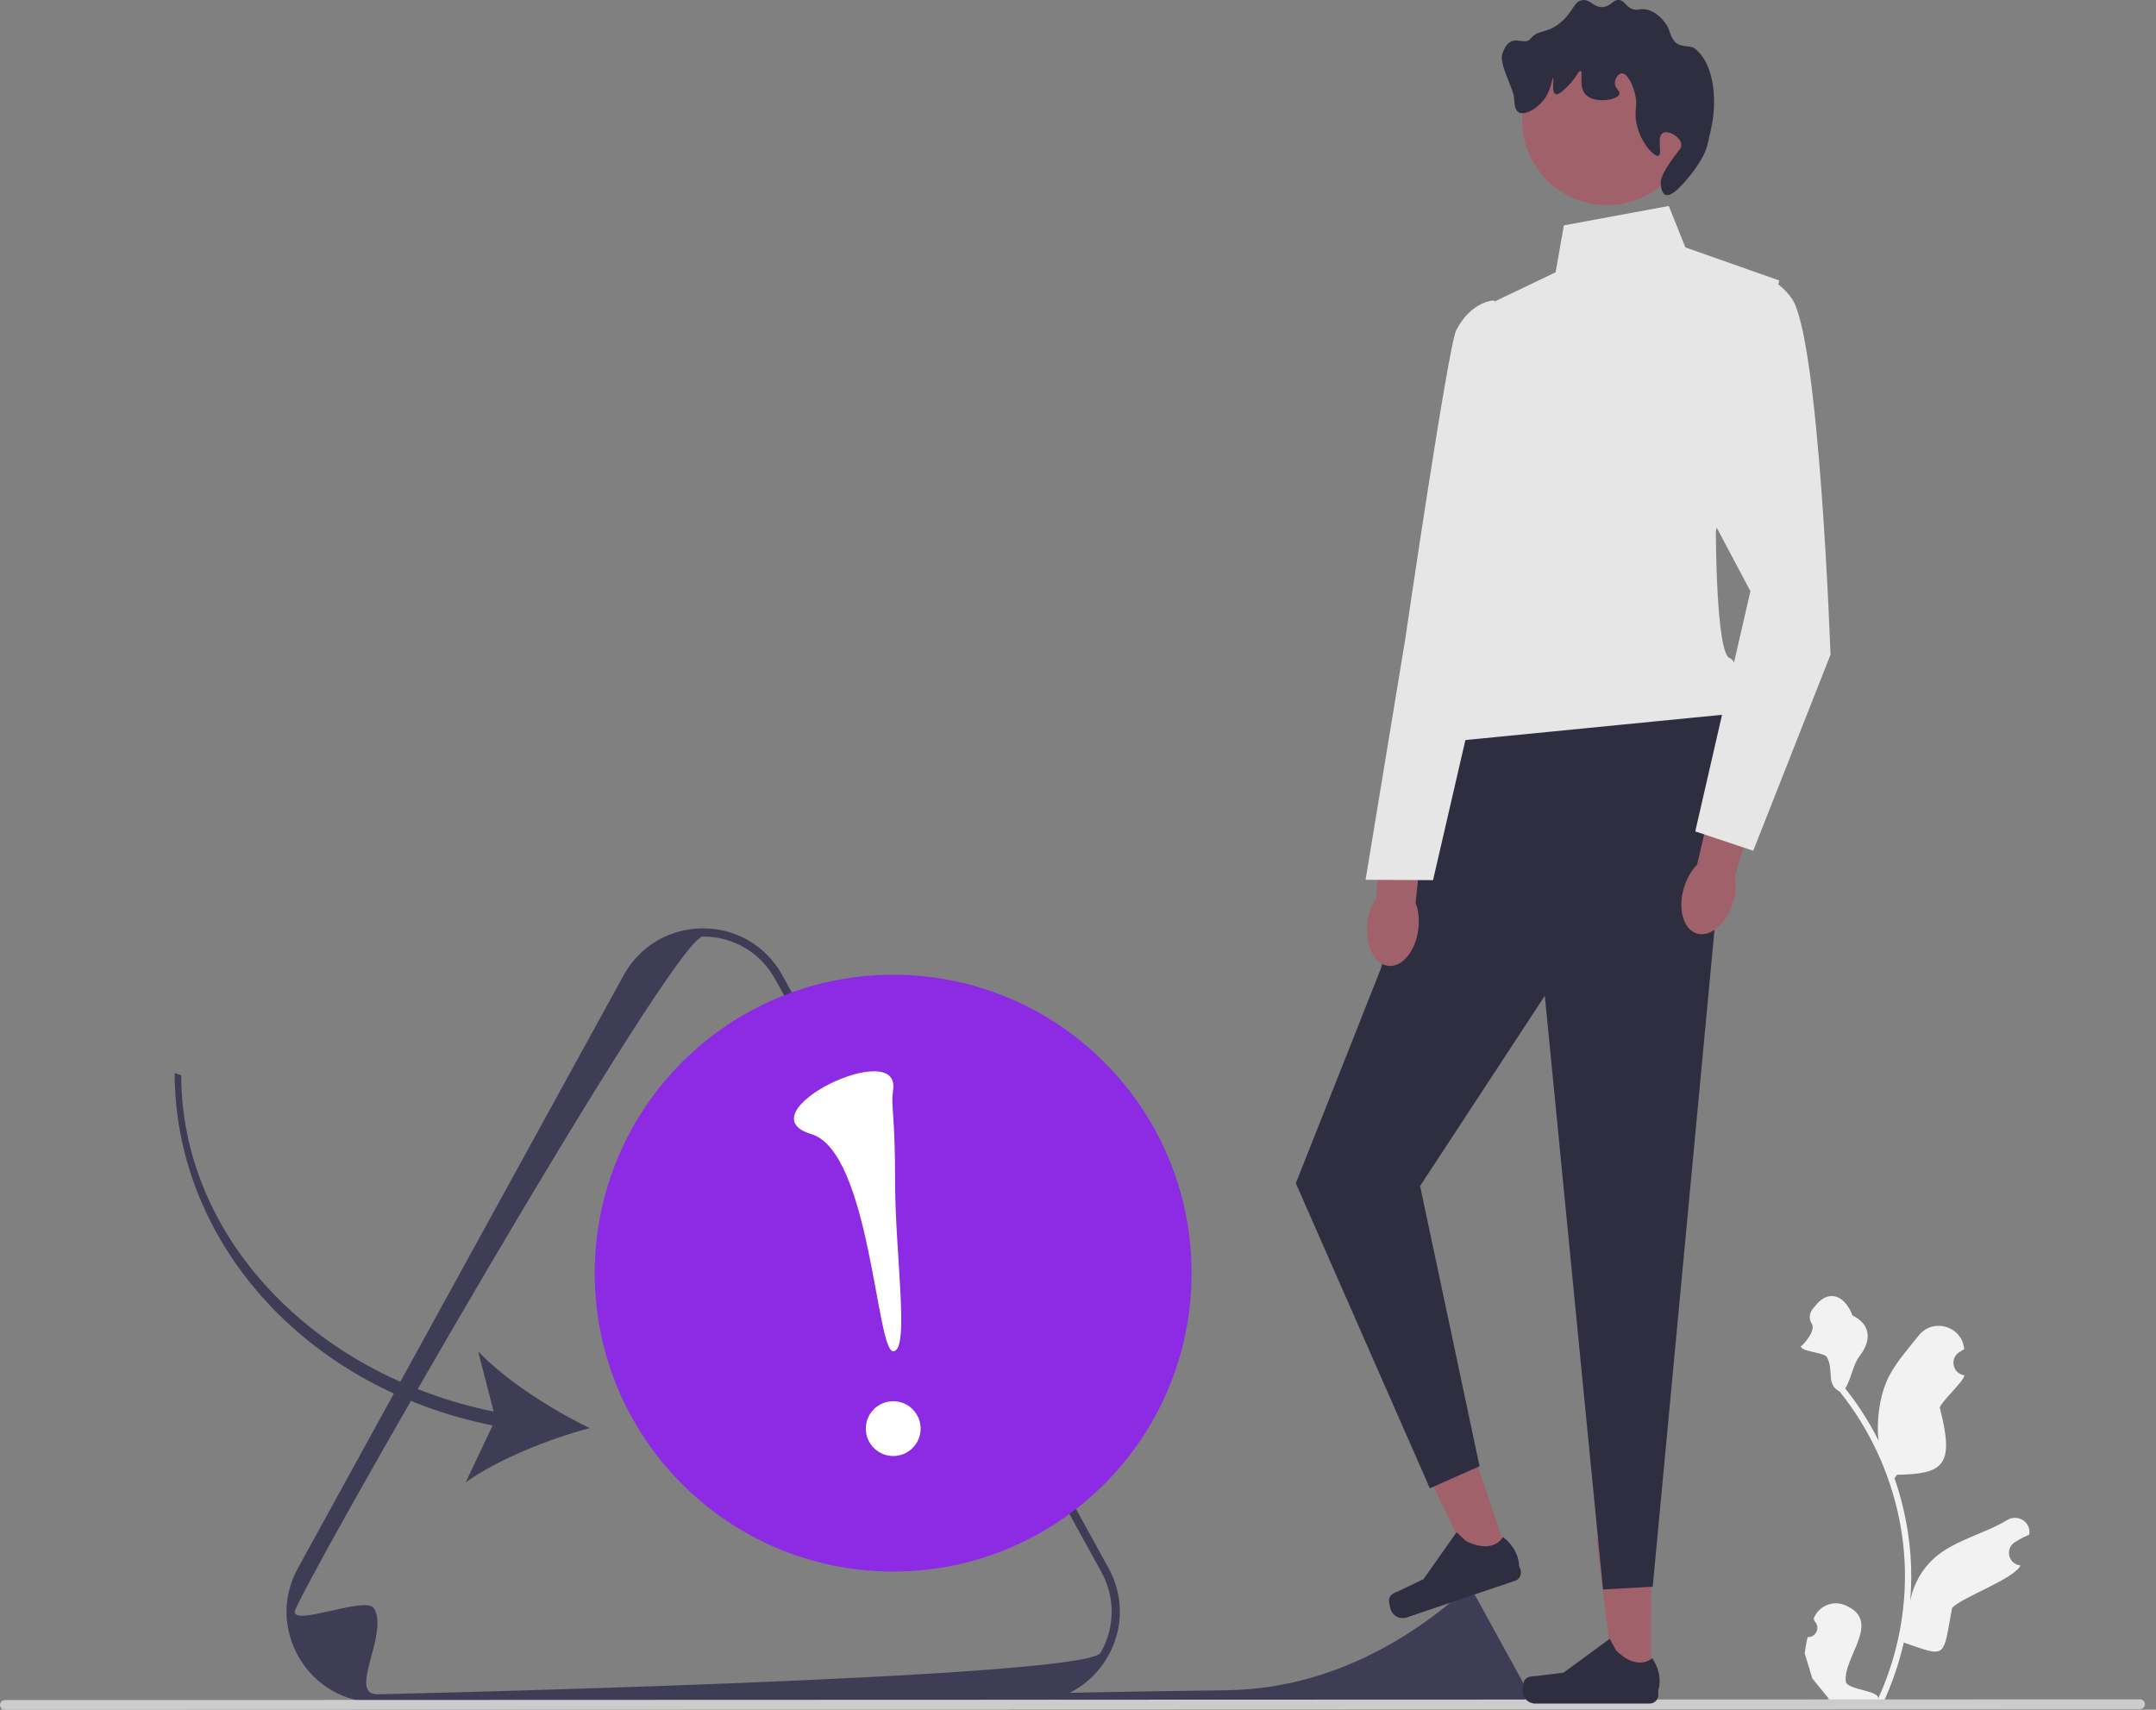<svg width="174" height="138" viewBox="0 0 174 138" fill="none" xmlns="http://www.w3.org/2000/svg">
<rect x="0" y="0" width="174" height="138" fill="#808080" stroke="none"/>
<path d="M145.887 132.13C146.568 132.173 146.945 131.326 146.429 130.832L146.377 130.628C146.384 130.612 146.391 130.596 146.398 130.58C146.804 129.61 147.924 129.15 148.896 129.552C151.969 130.823 148.724 133.742 148.968 135.718C149.054 136.4 151.725 136.437 151.574 137.106C152.994 134.001 153.741 130.61 153.74 127.201C153.739 126.344 153.692 125.488 153.596 124.633C153.517 123.934 153.408 123.24 153.267 122.551C152.505 118.831 150.856 115.288 148.479 112.328C147.337 111.704 148.034 110.728 147.458 109.559C147.251 109.137 145.406 109.127 145.33 108.665C145.412 108.676 146.605 107.437 146.211 106.825C145.951 106.422 146.032 105.909 146.365 105.564C146.398 105.531 146.429 105.495 146.457 105.457C147.44 104.122 148.796 104.355 149.504 106.167C151.016 106.93 151.032 108.195 150.104 109.413C149.514 110.187 149.434 111.235 148.916 112.064C148.969 112.132 149.025 112.198 149.078 112.266C150.056 113.519 150.901 114.866 151.614 116.28C151.412 114.708 151.708 112.813 152.215 111.592C152.795 110.19 153.887 109.011 154.844 107.799C155.986 106.351 158.312 107.008 158.514 108.841C158.516 108.859 158.518 108.876 158.519 108.894C158.378 108.974 158.239 109.059 158.104 109.148C157.332 109.659 157.6 110.856 158.514 110.996L158.535 110.999C158.484 111.509 156.677 113.113 156.549 113.61C157.771 118.331 156.857 118.954 153.096 119.033L152.898 119.314C153.255 120.339 153.542 121.388 153.757 122.451C153.96 123.437 154.101 124.435 154.18 125.436C154.278 126.7 154.27 127.97 154.164 129.232L154.171 129.187C154.441 127.797 155.195 126.499 156.29 125.6C157.921 124.259 160.226 123.764 161.986 122.686C162.833 122.167 163.919 122.837 163.772 123.82L163.765 123.867C163.503 123.973 163.247 124.097 163 124.236C162.858 124.316 162.719 124.401 162.584 124.49C161.812 125.001 162.08 126.198 162.995 126.338L163.015 126.341C163.03 126.343 163.043 126.345 163.058 126.347C162.609 127.415 158.328 128.921 157.544 129.776C156.782 133.9 157.157 133.777 153.648 132.577H153.645C153.262 134.248 152.703 135.881 151.983 137.437L146.037 137.439C146.016 137.373 145.997 137.304 145.978 137.238C146.527 137.272 147.082 137.24 147.623 137.14C147.181 136.599 146.74 136.053 146.299 135.512C146.288 135.502 146.28 135.491 146.271 135.48L146.264 135.472L145.652 133.457C145.701 133.01 145.779 132.567 145.886 132.13L145.887 132.13V132.13V132.13Z" fill="#F2F2F2"/>
<path d="M83.058 137.39L30.449 137.408C27.806 137.409 25.438 136.043 24.116 133.755C23.455 132.61 23.124 131.355 23.123 130.099C23.123 128.844 23.453 127.588 24.113 126.444L50.402 78.587C51.722 76.298 54.089 74.931 56.732 74.93C59.375 74.929 61.742 76.294 63.065 78.583L89.39 126.427C90.049 127.568 90.379 128.822 90.379 130.077C90.379 131.332 90.049 132.587 89.389 133.732C88.068 136.022 85.701 137.389 83.058 137.39H83.058H83.058ZM23.785 130.099C23.785 131.241 29.59 128.779 30.192 129.82C31.395 131.902 28.044 136.749 30.448 136.748C30.448 136.748 87.616 135.485 88.817 133.402C89.418 132.361 89.718 131.219 89.718 130.076C89.717 128.934 89.416 127.792 88.815 126.751L62.49 78.907C61.291 76.831 59.137 75.589 56.732 75.59C54.329 75.59 23.785 128.956 23.785 130.099H23.785V130.099Z" fill="#3F3D56"/>
<path d="M83.643 136.729C82.983 138.048 113.869 137.643 114.234 137.643C114.234 137.643 122.915 137.451 123.098 137.135C123.189 136.976 123.235 136.803 123.234 136.63C123.234 136.456 123.189 136.283 123.097 136.125L119.1 128.859C118.918 128.544 118.591 128.355 118.225 128.355C118.21 128.355 118.188 128.369 118.159 128.395C112.826 133.16 106.254 136.311 99.103 136.417C91.499 136.53 83.685 136.645 83.643 136.729H83.643V136.729Z" fill="#3F3D56"/>
<path d="M2.46958e-08 137.609C7.59089e-05 137.826 0.175 138.001 0.393 138.001L172.713 137.941C172.93 137.941 173.105 137.767 173.105 137.549C173.105 137.331 172.93 137.156 172.712 137.156L0.393 137.216C0.175 137.216 -7.58595e-05 137.391 2.46958e-08 137.609H2.46958e-08Z" fill="#CCCCCC"/>
<path d="M133.251 135.706L130.267 135.706L128.843 124.197L133.248 124.195L133.251 135.706Z" fill="#A0616A"/>
<path d="M123.027 135.643C122.935 135.799 122.886 136.304 122.886 136.486C122.886 137.046 123.34 137.499 123.899 137.499L133.14 137.496C133.522 137.495 133.831 137.186 133.831 136.804L133.831 136.42C133.831 136.42 134.288 135.263 133.346 133.838C133.346 133.838 132.177 134.955 130.428 133.207L129.912 132.273L126.182 135.004L124.114 135.259C123.661 135.315 123.26 135.251 123.027 135.643H123.027V135.643Z" fill="#2F2E41"/>
<path d="M121.81 125.86L118.983 126.816L113.948 116.369L118.12 114.957L121.81 125.86Z" fill="#A0616A"/>
<path d="M112.104 129.069C112.066 129.247 112.181 129.741 112.24 129.913C112.419 130.443 112.994 130.727 113.524 130.548L122.277 127.585C122.639 127.463 122.833 127.07 122.71 126.709L122.587 126.345C122.587 126.345 122.649 125.103 121.301 124.054C121.301 124.054 120.551 125.486 118.334 124.391L117.547 123.672L114.887 127.453L113.01 128.357C112.599 128.555 112.198 128.623 112.104 129.069L112.104 129.069V129.069Z" fill="#2F2E41"/>
<path d="M117.2 59.089L111.412 78.258L104.579 95.501L115.397 120.125L119.408 118.341L114.609 95.721L124.674 80.371L129.371 128.288L133.383 128.064L138.823 70.225L139.599 57.633L117.2 59.089Z" fill="#2F2E41"/>
<path d="M134.681 16.625L126.212 18.188L125.545 21.977L120.42 24.431L117.755 52.291C117.755 52.291 113.299 58.087 116.866 59.869L139.598 57.632C139.598 57.632 140.711 53.511 139.597 53.12C138.482 52.73 138.479 42.886 138.479 42.886L143.598 22.64L136.019 19.968L134.681 16.625Z" fill="#E6E6E6"/>
<path d="M129.686 16.552C133.463 16.552 136.525 13.491 136.525 9.714C136.525 5.937 133.463 2.875 129.686 2.875C125.909 2.875 122.847 5.937 122.847 9.714C122.847 13.491 125.909 16.552 129.686 16.552Z" fill="#A0616A"/>
<path d="M134.215 10.727C133.669 11.026 134.187 12.452 133.846 12.575C133.451 12.718 132.014 11.082 131.996 9.249C131.991 8.694 132.118 8.428 131.996 7.77C131.835 6.91 131.342 5.895 130.886 5.922C130.616 5.938 130.352 6.321 130.332 6.662C130.304 7.14 130.769 7.328 130.702 7.586C130.574 8.077 128.624 8.415 127.929 7.587C127.385 6.937 127.802 5.797 127.559 5.739C127.38 5.696 127.187 6.324 126.451 7.033C126.173 7.3 125.76 7.698 125.527 7.588C125.189 7.429 125.434 6.309 125.341 6.294C125.264 6.282 125.216 7.069 124.787 7.773C124.236 8.677 123.1 9.374 122.57 9.067C122.245 8.879 122.219 8.356 122.2 7.959C122.159 7.121 120.942 5.195 121.257 4.299C121.897 2.476 122.995 3.761 123.492 3.153C124.164 2.329 124.767 2.772 125.894 1.858C126.995 0.965 127.005 0.068 127.742 0.009C128.406 -0.044 128.642 0.664 129.406 0.563C130.052 0.477 130.193 -0.072 130.699 0.008C131.162 0.081 131.193 0.565 131.808 0.747C132.201 0.863 132.288 0.695 132.733 0.747C133.658 0.854 134.28 1.697 134.396 1.855C134.845 2.464 134.671 2.72 135.136 3.333C135.537 3.862 136.426 3.637 136.76 3.901C137.852 4.764 138.321 6.354 138.331 8.167C138.337 9.435 138.172 10.076 137.803 11.676C137.523 12.892 136.225 14.462 135.51 15.162C135.318 15.35 134.78 15.877 134.401 15.717C134.043 15.565 134.032 14.883 134.031 14.793C134.03 14.483 134.112 14.1 134.77 13.129C135.461 12.11 135.735 11.993 135.694 11.65C135.62 11.044 134.65 10.489 134.215 10.727H134.215V10.727Z" fill="#2F2E41"/>
<path d="M110.361 74.483C110.148 76.266 110.895 77.82 112.029 77.956C113.164 78.091 114.256 76.756 114.469 74.974C114.562 74.193 114.471 73.457 114.244 72.864L115.052 65.299L111.494 64.996L111.076 72.485C110.716 73.008 110.454 73.703 110.361 74.483H110.361H110.361Z" fill="#A0616A"/>
<path d="M120.588 24.246C120.588 24.246 118.744 24.272 117.524 26.656C116.875 27.922 113.406 51.608 113.406 51.608L110.209 71.01L115.654 71.038L119.897 52.663L123.466 42.006L120.588 24.246L120.588 24.246Z" fill="#E6E6E6"/>
<path d="M135.908 71.635C135.387 73.352 135.85 75.014 136.943 75.346C138.036 75.677 139.345 74.554 139.867 72.836C140.095 72.084 140.134 71.343 140.015 70.719L142.133 63.413L138.683 62.492L136.961 69.793C136.515 70.245 136.136 70.883 135.908 71.635V71.635V71.635Z" fill="#A0616A"/>
<path d="M139.698 22.975C139.698 22.975 142.372 20.968 144.602 24.088C146.832 27.207 147.732 52.838 147.732 52.838L141.497 68.664L136.816 67.106L141.267 47.714L133.461 33.007L139.698 22.975H139.698V22.975Z" fill="#E6E6E6"/>
<path d="M72.083 126.842C85.385 126.842 96.168 116.059 96.168 102.757C96.168 89.455 85.385 78.672 72.083 78.672C58.781 78.672 47.998 89.455 47.998 102.757C47.998 116.059 58.781 126.842 72.083 126.842Z" fill="#8C2BE3"/>
<path d="M72.087 117.517C73.309 117.517 74.299 116.526 74.299 115.305C74.299 114.084 73.309 113.094 72.087 113.094C70.866 113.094 69.876 114.084 69.876 115.305C69.876 116.526 70.866 117.517 72.087 117.517Z" fill="white"/>
<path d="M72.078 87.99C71.875 89.34 72.239 89.622 72.241 95.441C72.243 101.261 73.45 109.063 72.085 109.063C70.72 109.064 70.221 92.962 65.481 91.537C59.908 89.861 72.736 83.62 72.078 87.99V87.99Z" fill="white"/>
<path d="M39.758 115.049L37.582 119.646C40.213 117.76 44.322 116.134 47.591 115.263C44.545 113.792 40.817 111.419 38.59 109.07L39.841 113.928C25.168 110.939 14.631 99.682 14.626 86.788L14.096 86.606C14.101 100.074 24.492 111.997 39.758 115.049V115.049Z" fill="#3F3D56"/>
</svg>
